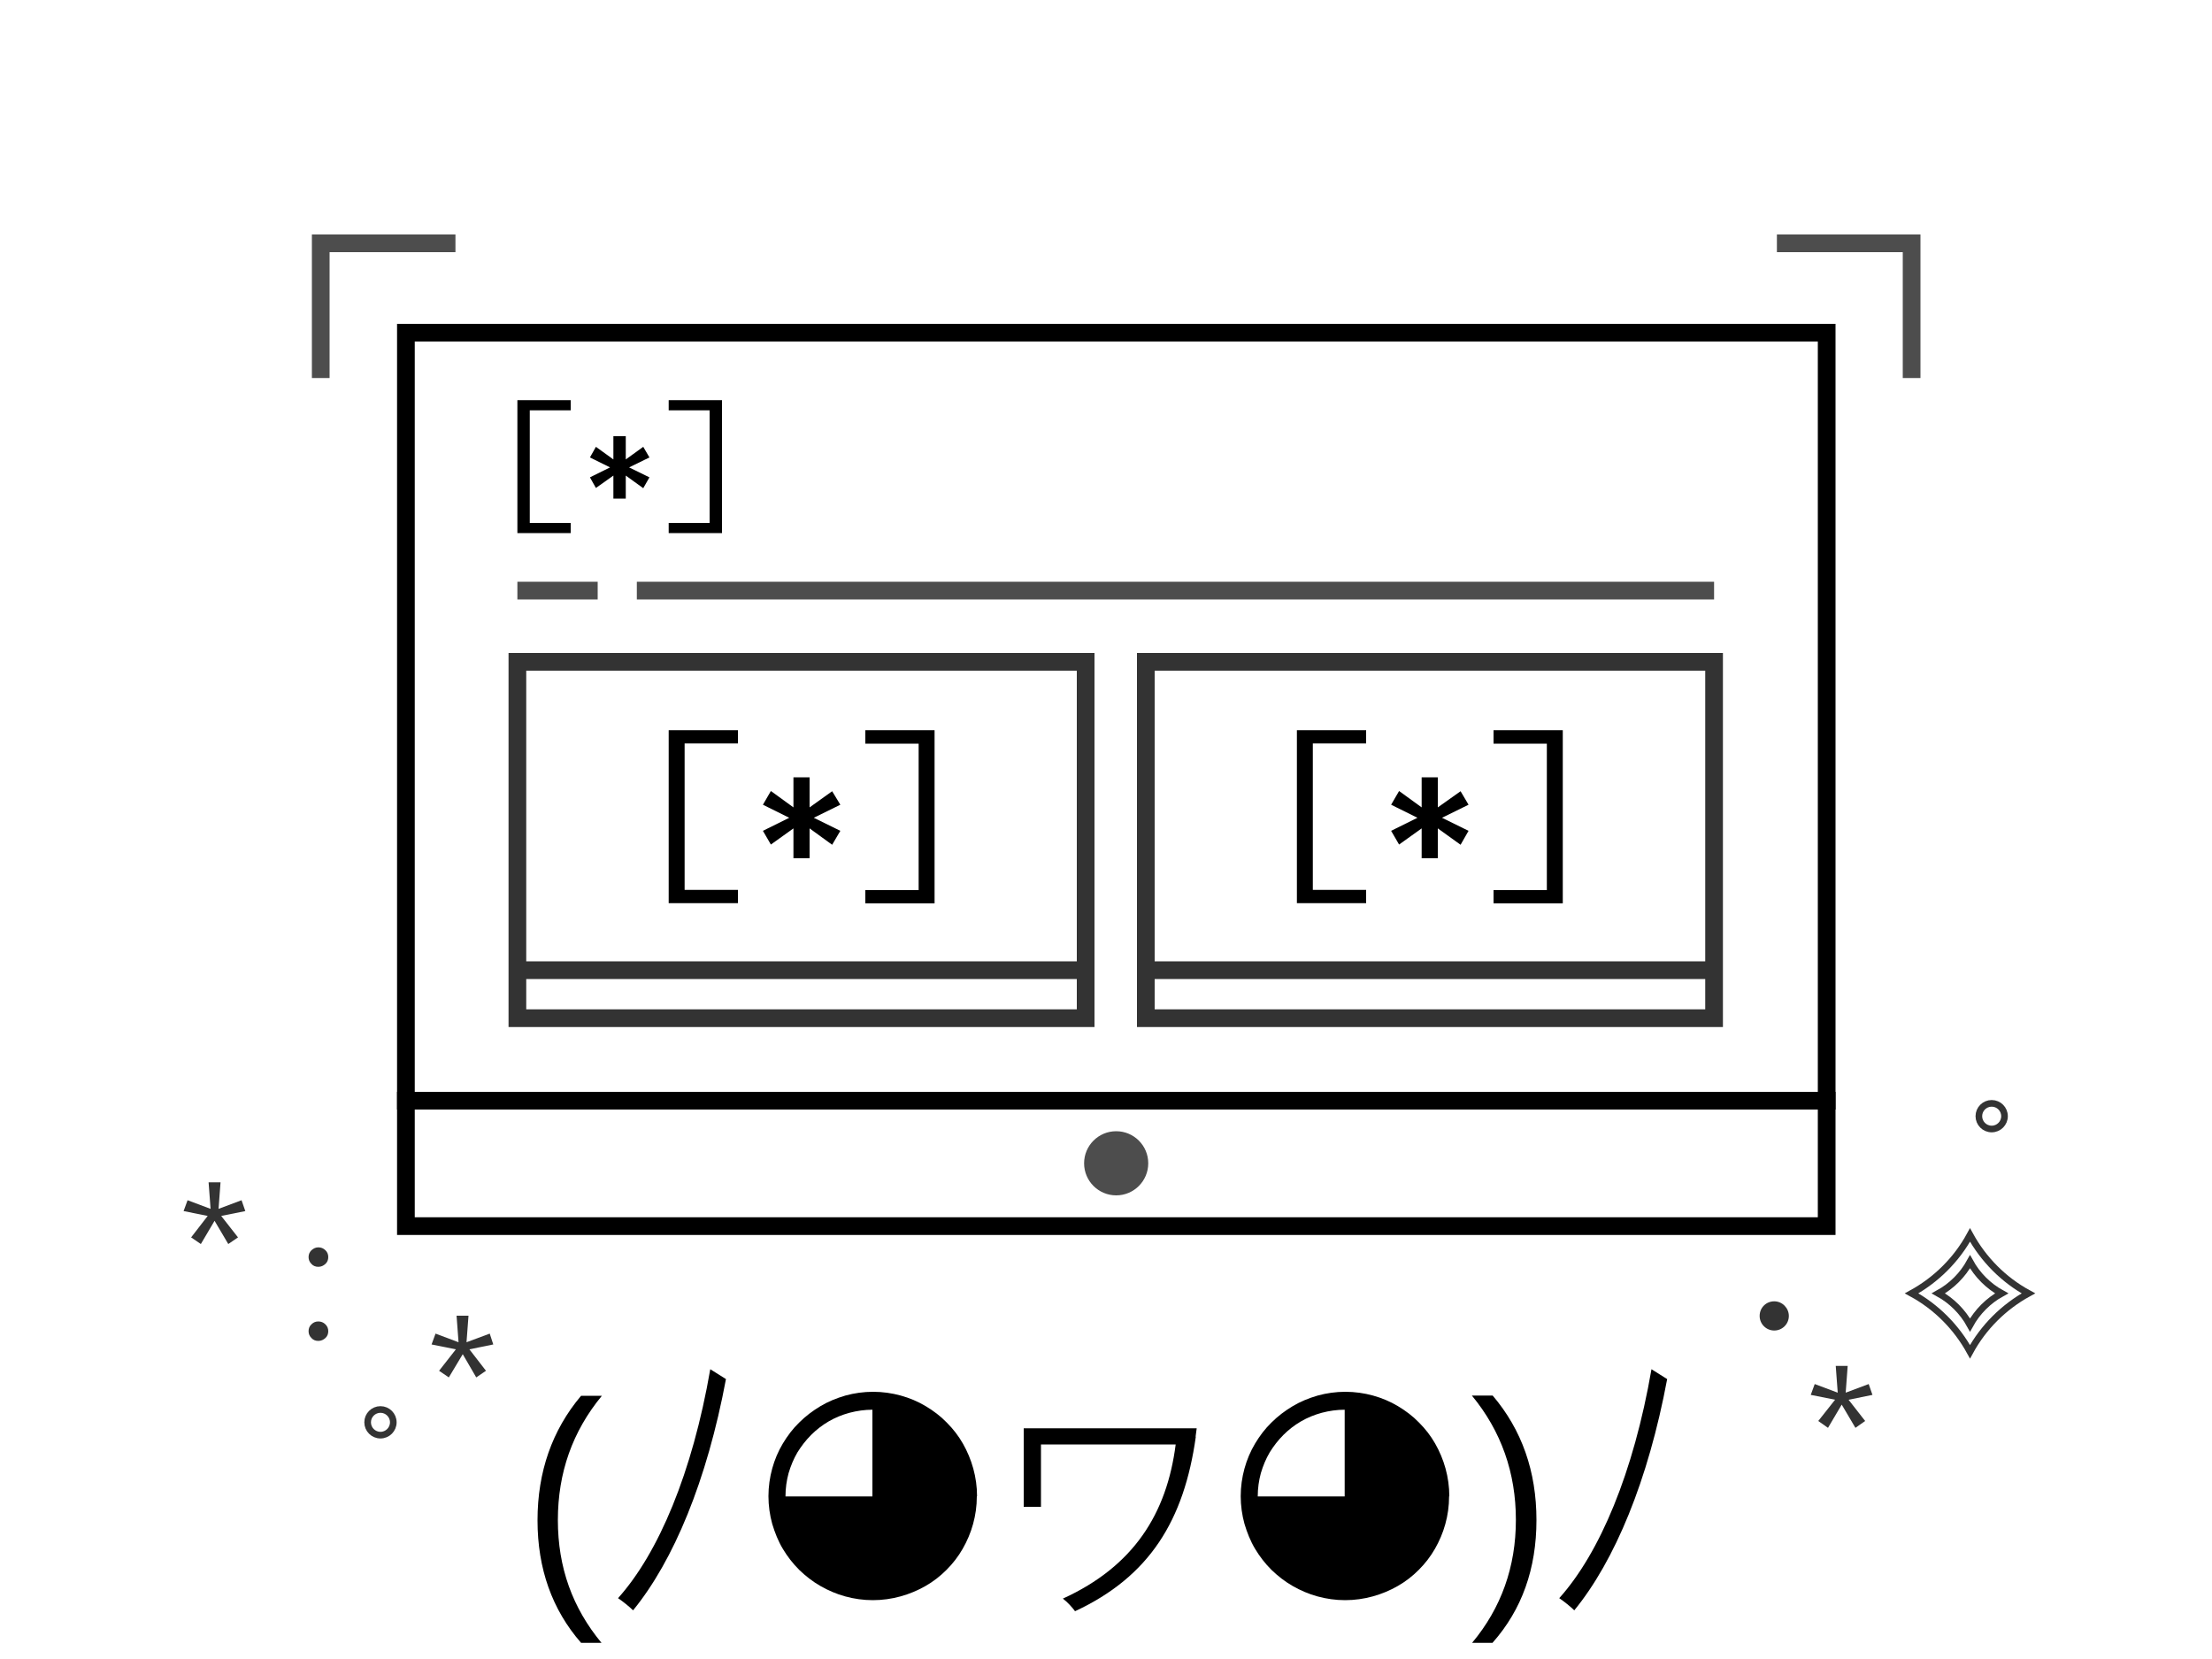 <?xml version="1.0" encoding="UTF-8"?>
<svg xmlns="http://www.w3.org/2000/svg" version="1.1" viewBox="0 0 1000 750">
  <defs>
    <style>
      .cls-1 {
        fill: #4d4d4d;
      }

      .cls-2 {
        stroke: #000;
      }

      .cls-2, .cls-3, .cls-4, .cls-5, .cls-6 {
        fill: none;
        stroke-miterlimit: 10;
      }

      .cls-2, .cls-5, .cls-6 {
        stroke-width: 8px;
      }

      .cls-7 {
        fill: #333;
      }

      .cls-3, .cls-4 {
        stroke-width: 3px;
      }

      .cls-3, .cls-4, .cls-5 {
        stroke: #333;
      }

      .cls-4 {
        stroke-linecap: round;
      }

      .cls-6 {
        stroke: #4d4d4d;
      }
    </style>
  </defs>
  <!-- Generator: Adobe Illustrator 28.6.0, SVG Export Plug-In . SVG Version: 1.2.0 Build 709)  -->
  <g>
    <g id="_x30_5">
      <g>
        <g id="sparkles-left">
          <polygon class="cls-7" points="110.9 547.5 100 549.7 107.6 559.4 103.2 562.4 97 551.9 90.8 562.4 86.4 559.4 93.9 549.7 83 547.5 84.8 542.6 95.2 546.5 94.3 534.5 99.7 534.5 98.8 546.5 109.2 542.6 110.9 547.5"/>
          <polygon class="cls-7" points="223 607.8 212.2 610 219.7 619.7 215.3 622.7 209.2 612.2 202.9 622.7 198.5 619.7 206.1 610 195.1 607.8 196.9 602.9 207.3 606.8 206.4 594.8 211.8 594.8 210.9 606.8 221.4 602.9 223 607.8"/>
          <path class="cls-7" d="M143.9,572.7c-1.2,0-2.3-.4-3.1-1.3-.9-.9-1.3-1.9-1.3-3.1s.4-2.2,1.3-3.1c.9-.8,1.9-1.3,3.1-1.3s2.3.4,3.2,1.3c.9.8,1.3,1.9,1.3,3.1s-.4,2.3-1.3,3.1-1.9,1.3-3.2,1.3M143.9,606.2c-1.2,0-2.3-.4-3.1-1.3-.9-.9-1.3-1.9-1.3-3.1s.4-2.3,1.3-3.1c.9-.9,1.9-1.3,3.1-1.3s2.3.4,3.2,1.3,1.3,1.9,1.3,3.1-.4,2.3-1.3,3.1-1.9,1.3-3.2,1.3"/>
          <circle class="cls-3" cx="172" cy="643" r="5.8"/>
        </g>
        <g id="sparkles-right">
          <polygon class="cls-7" points="846.5 630.6 835.7 632.8 843.2 642.4 838.8 645.5 832.6 635 826.4 645.5 822 642.4 829.6 632.8 818.6 630.6 820.4 625.7 830.8 629.6 829.9 617.5 835.3 617.5 834.4 629.6 844.8 625.7 846.5 630.6"/>
          <path class="cls-7" d="M808.7,594.9c0,3.7-3,6.6-6.6,6.6s-6.6-2.9-6.6-6.6,2.9-6.6,6.6-6.6,6.6,3.1,6.6,6.6"/>
          <circle class="cls-3" cx="900.4" cy="504.6" r="5.8"/>
          <g>
            <path class="cls-4" d="M890.6,558.3h0s0,0,0,0c6.1,11.1,15.2,20.3,26.4,26.4h0s0,0,0,0c-11.1,6.1-20.3,15.2-26.4,26.4h0s0,0,0,0c-6.1-11.1-15.2-20.3-26.4-26.4h0s0,0,0,0c11.1-6.1,20.3-15.2,26.4-26.4Z"/>
            <path class="cls-4" d="M890.6,570.4h0s0,0,0,0c3.3,6,8.3,11,14.3,14.3h0s0,0,0,0c-6,3.3-11,8.3-14.3,14.3h0s0,0,0,0c-3.3-6-8.3-11-14.3-14.3h0s0,0,0,0c6-3.3,11-8.3,14.3-14.3Z"/>
          </g>
        </g>
        <g id="character">
          <path d="M272,742.7h-9.3c-13.1-15-19.7-33.5-19.7-55.4s6.6-40.8,19.7-56.3h9.4c-13.3,16.1-19.9,34.8-19.9,56.2s6.6,39.7,19.8,55.6"/>
          <path d="M328.2,623.4c-8.6,46-23.7,82.2-42,104.6-1.7-1.7-4.6-4-6.8-5.5,18.3-20.4,33.6-56.7,41.7-103.5l7,4.4Z"/>
          <path d="M441.6,676.5c0,4.4-.6,8.5-1.7,12.5-1.1,4-2.7,7.7-4.7,11.2-2,3.5-4.5,6.7-7.3,9.5-2.9,2.9-6,5.3-9.5,7.3-3.5,2-7.3,3.6-11.3,4.7-4,1.1-8.2,1.7-12.5,1.7s-8.5-.6-12.5-1.7c-4-1.1-7.7-2.7-11.2-4.7-3.5-2-6.7-4.5-9.6-7.3-2.9-2.9-5.3-6-7.4-9.5-2.1-3.5-3.6-7.3-4.8-11.3-1.1-4-1.7-8.2-1.7-12.5s.6-8.5,1.7-12.5c1.1-4,2.7-7.8,4.8-11.3,2.1-3.5,4.5-6.7,7.4-9.5,2.9-2.9,6.1-5.3,9.6-7.4,3.5-2.1,7.2-3.6,11.3-4.8,4-1.1,8.2-1.7,12.5-1.7s8.5.6,12.5,1.7c4,1.1,7.8,2.7,11.3,4.8,3.5,2.1,6.7,4.5,9.5,7.4,2.9,2.9,5.3,6,7.3,9.5,2,3.5,3.6,7.3,4.7,11.3,1.1,4,1.7,8.2,1.7,12.5M394.5,637.3c-3.6,0-7.1.5-10.5,1.4-3.3.9-6.5,2.2-9.4,3.9-2.9,1.7-5.5,3.7-7.9,6.1-2.4,2.4-4.4,5-6.2,7.9-1.7,2.9-3,6-4,9.4-.9,3.3-1.4,6.8-1.4,10.5h39.3v-39.2Z"/>
          <path d="M540.6,649.5c-5.3,37.8-20.9,63.2-54.6,78.9-1.2-1.7-3.6-4.3-5.5-5.7,32-14.6,47-38.4,51-69.7h-60.9v28.2h-7.8v-35.5h78.2l-.5,3.8Z"/>
          <path d="M655.1,676.5c0,4.4-.6,8.5-1.7,12.5-1.1,4-2.7,7.7-4.7,11.2-2,3.5-4.5,6.7-7.3,9.5-2.9,2.9-6,5.3-9.5,7.3-3.5,2-7.3,3.6-11.3,4.7-4,1.1-8.2,1.7-12.5,1.7s-8.5-.6-12.5-1.7c-4-1.1-7.7-2.7-11.2-4.7-3.5-2-6.7-4.5-9.6-7.3-2.9-2.9-5.3-6-7.4-9.5-2.1-3.5-3.6-7.3-4.8-11.3-1.1-4-1.7-8.2-1.7-12.5s.6-8.5,1.7-12.5c1.1-4,2.7-7.8,4.8-11.3,2.1-3.5,4.5-6.7,7.4-9.5,2.9-2.9,6.1-5.3,9.6-7.4,3.5-2.1,7.2-3.6,11.3-4.8,4-1.1,8.2-1.7,12.5-1.7s8.5.6,12.5,1.7c4,1.1,7.8,2.7,11.3,4.8,3.5,2.1,6.7,4.5,9.5,7.4,2.9,2.9,5.3,6,7.3,9.5,2,3.5,3.6,7.3,4.7,11.3,1.1,4,1.7,8.2,1.7,12.5M608,637.3c-3.6,0-7.1.5-10.5,1.4-3.3.9-6.5,2.2-9.4,3.9-2.9,1.7-5.5,3.7-7.9,6.1s-4.4,5-6.2,7.9c-1.7,2.9-3,6-4,9.4-.9,3.3-1.4,6.8-1.4,10.5h39.3v-39.2Z"/>
          <path d="M674.8,742.7h-9.3c13.2-15.8,19.8-34.4,19.8-55.6s-6.6-40.1-19.9-56.2h9.4c13.2,15.5,19.8,34.3,19.8,56.3s-6.6,40.5-19.8,55.4"/>
          <path d="M753.7,623.4c-8.6,46-23.7,82.2-42,104.6-1.7-1.7-4.6-4-6.8-5.5,18.3-20.4,33.6-56.7,41.7-103.5l7,4.4Z"/>
        </g>
        <g id="dashboard-monitor">
          <g id="dashboard-frame">
            <rect class="cls-2" x="183.5" y="150.4" width="642.3" height="347.2"/>
            <rect class="cls-2" x="183.5" y="497.6" width="642.3" height="56.7"/>
          </g>
          <circle class="cls-1" cx="504.6" cy="525.9" r="14.5"/>
        </g>
        <g id="logo-top">
          <polygon points="233.9 241 233.9 180.9 258 180.9 258 185.5 239.5 185.5 239.5 236.4 258 236.4 258 241 233.9 241 233.9 241"/>
          <polygon points="326.4 180.9 326.4 241 302.3 241 302.3 236.4 320.8 236.4 320.8 185.5 302.3 185.5 302.3 180.9 326.4 180.9"/>
          <polygon points="277.3 225.4 277.3 215 269.4 220.6 266.7 215.8 275.8 211.3 266.7 206.8 269.4 202 277.3 207.7 277.3 197.2 282.9 197.2 282.9 207.7 290.8 202 293.6 206.8 284.4 211.3 293.6 215.8 290.8 220.7 282.9 215 282.9 225.4 277.3 225.4"/>
        </g>
        <g id="divider">
          <line class="cls-6" x1="287.9" y1="267" x2="774.9" y2="267"/>
          <line class="cls-6" x1="270.2" y1="267" x2="233.9" y2="267"/>
        </g>
        <g id="installation-left">
          <g id="logo-left">
            <polygon points="302.3 408.4 302.3 330.1 333.6 330.1 333.6 336.1 309.5 336.1 309.5 402.3 333.6 402.3 333.6 408.3 302.3 408.3 302.3 408.4"/>
            <polygon points="422.5 330.1 422.5 408.4 391.2 408.4 391.2 402.4 415.3 402.4 415.3 336.2 391.2 336.2 391.2 330.1 422.5 330.1"/>
            <polygon points="358.7 388 358.7 374.5 348.5 381.8 344.9 375.6 356.8 369.7 344.9 363.8 348.5 357.6 358.7 365 358.7 351.4 366 351.4 366 365 376.2 357.7 379.9 363.8 367.9 369.7 379.9 375.6 376.2 381.9 366 374.5 366 388 358.7 388"/>
          </g>
          <g>
            <rect class="cls-5" x="233.9" y="299.2" width="256.9" height="161.1"/>
            <line class="cls-5" x1="233.9" y1="438.6" x2="490.8" y2="438.6"/>
          </g>
        </g>
        <g id="installation-right">
          <g id="logo-right">
            <polygon points="586.3 408.4 586.3 330.1 617.6 330.1 617.6 336.1 593.5 336.1 593.5 402.3 617.6 402.3 617.6 408.3 586.3 408.3 586.3 408.4"/>
            <polygon points="706.5 330.1 706.5 408.4 675.2 408.4 675.2 402.4 699.3 402.4 699.3 336.2 675.2 336.2 675.2 330.1 706.5 330.1"/>
            <polygon points="642.7 388 642.7 374.5 632.5 381.8 628.9 375.6 640.8 369.7 628.9 363.8 632.5 357.6 642.7 365 642.7 351.4 650 351.4 650 365 660.3 357.7 663.9 363.8 651.9 369.7 663.9 375.6 660.3 381.9 650 374.5 650 388 642.7 388"/>
          </g>
          <g>
            <rect class="cls-5" x="518" y="299.2" width="256.9" height="161.1"/>
            <line class="cls-5" x1="518" y1="438.6" x2="774.9" y2="438.6"/>
          </g>
        </g>
        <polyline id="bracket-right" class="cls-6" points="803.3 110 864.2 110 864.2 170.9"/>
        <polyline id="bracket-left" class="cls-6" points="145 170.9 145 110 205.9 110"/>
      </g>
    </g>
  </g>
</svg>